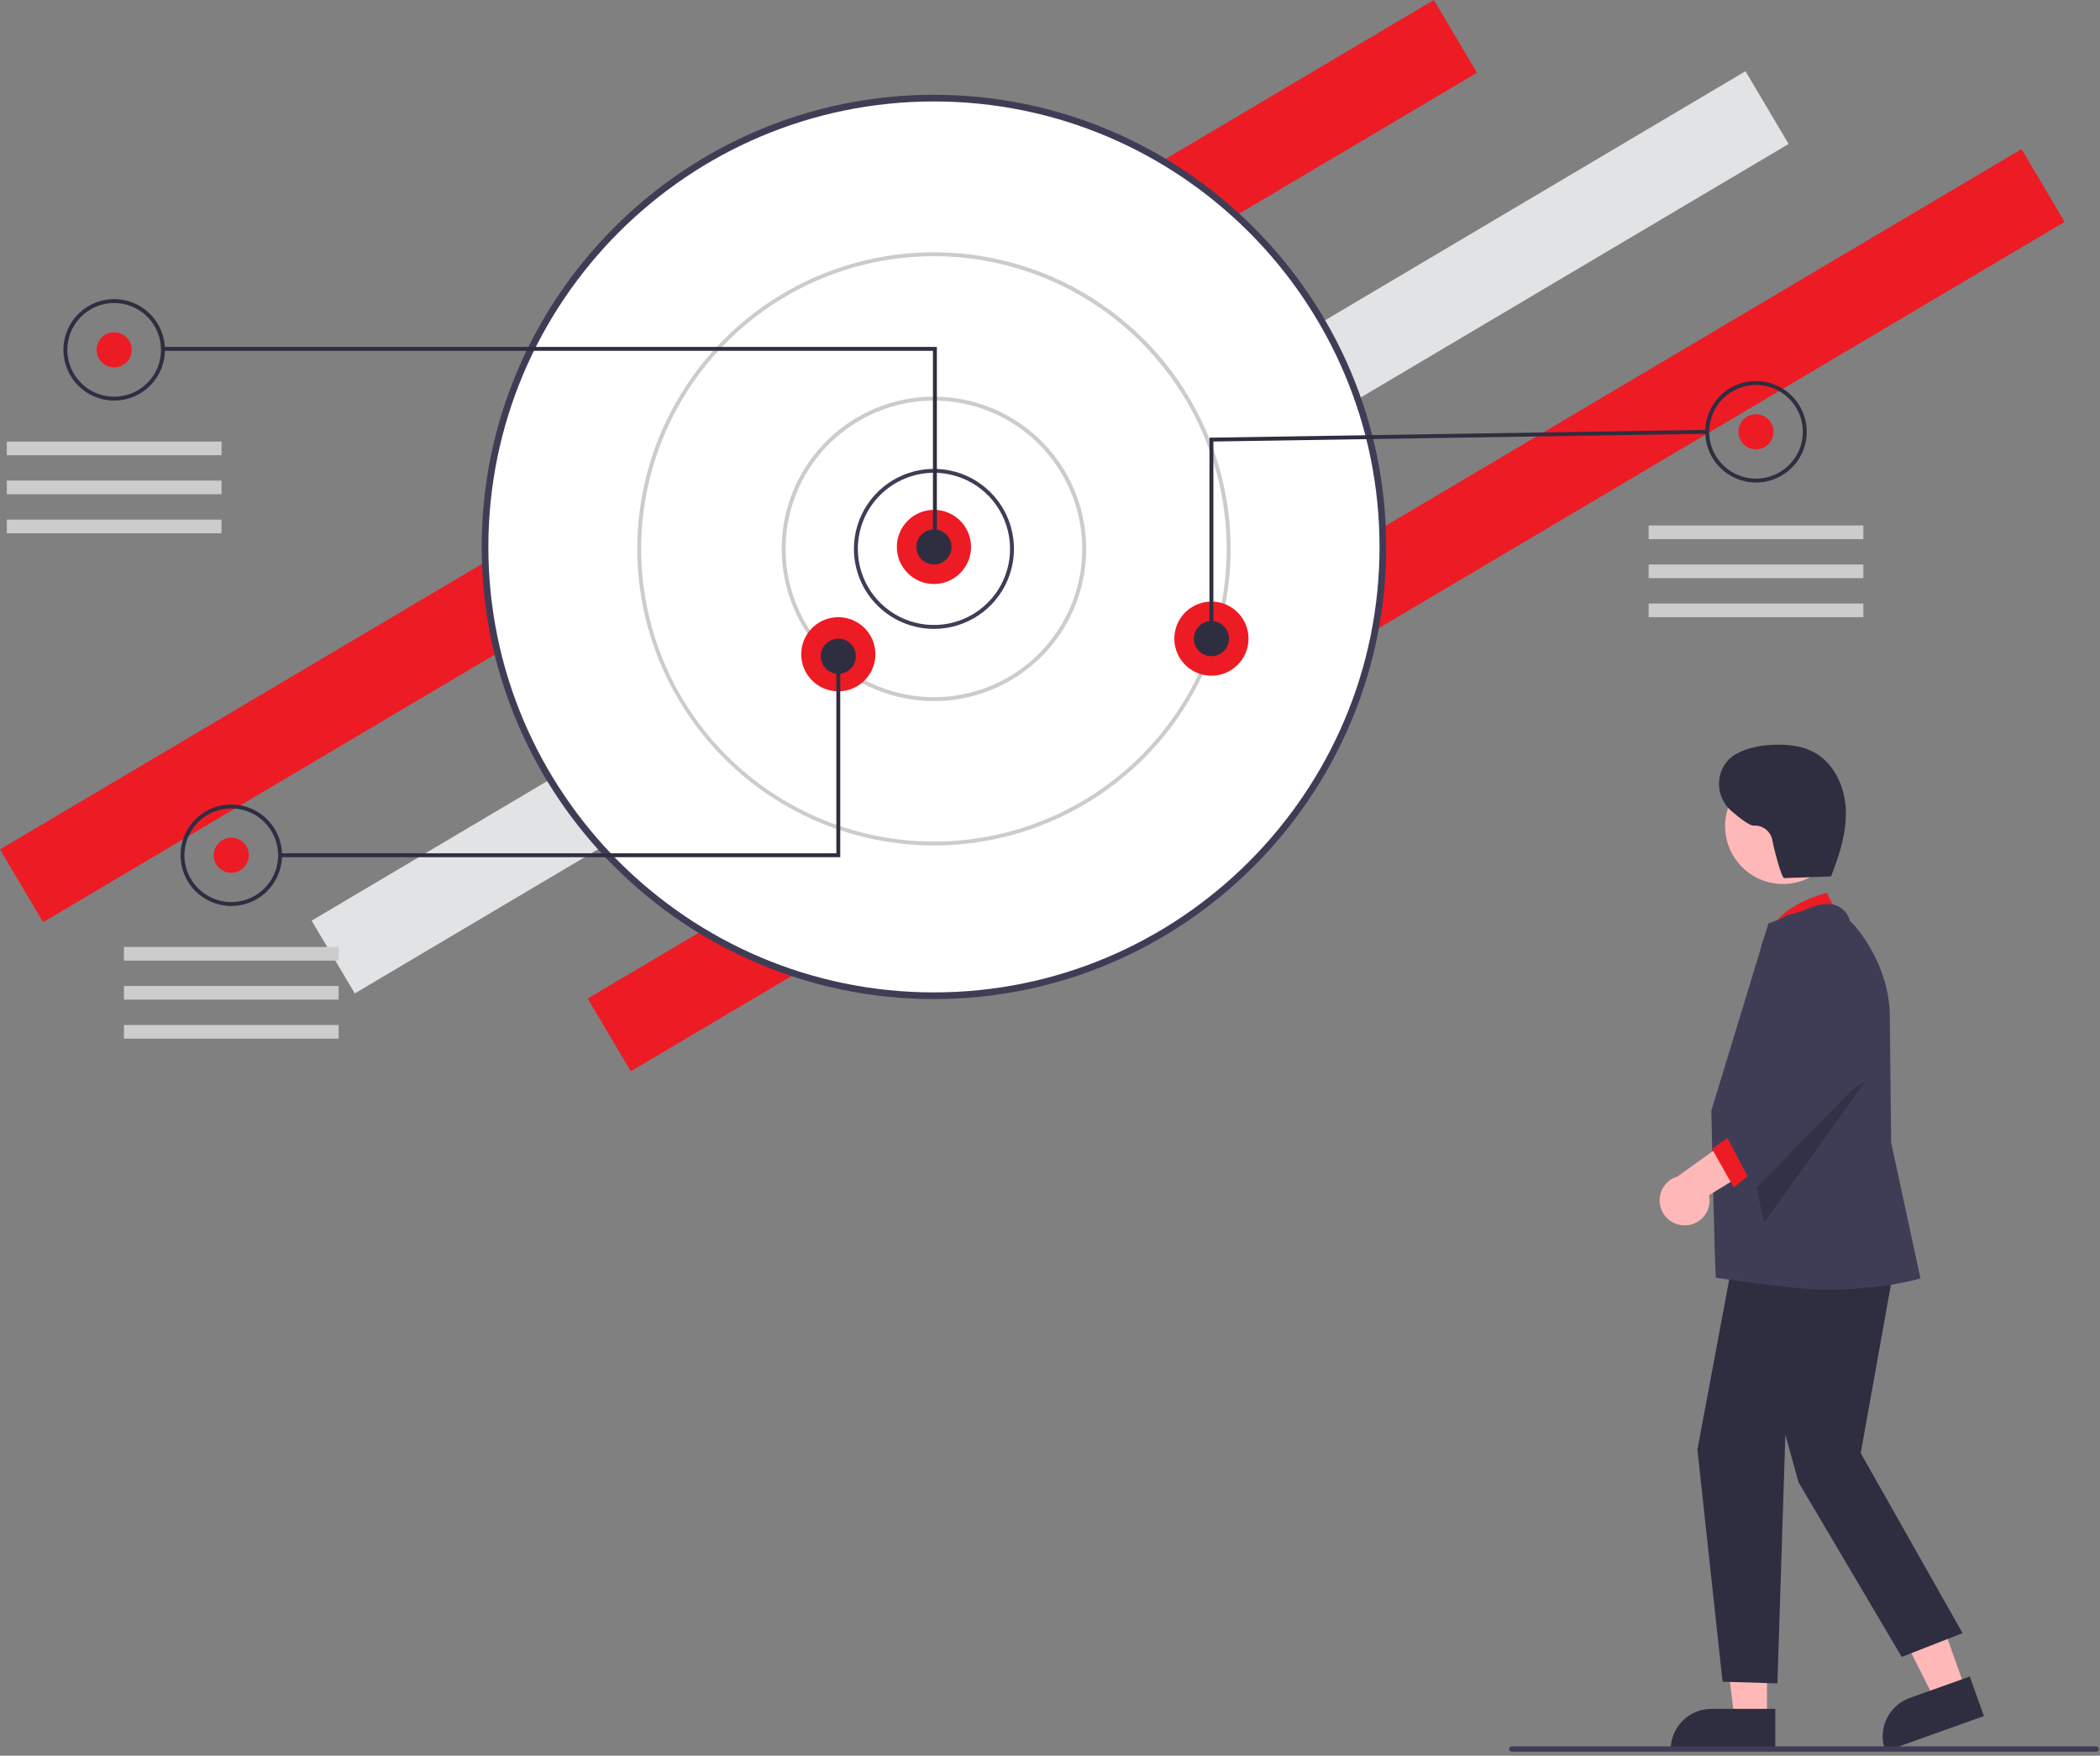 <svg width="397" height="332" viewBox="0 0 397 332" fill="none" xmlns="http://www.w3.org/2000/svg">
<rect x="0" y="0" width="397" height="332" fill="#808080" stroke="none"/>
<g clip-path="url(#clip0_1202_43006)">
<path d="M271.067 -7.56354e-05L0 160.624L8.152 174.381L279.219 13.757L271.067 -7.56354e-05Z" fill="#ED1B24"/>
<path d="M329.983 13.466L58.916 174.09L67.068 187.848L338.135 27.224L329.983 13.466Z" fill="#E2E3E4"/>
<path d="M382.165 28.195L111.098 188.819L119.25 202.576L390.317 41.953L382.165 28.195Z" fill="#ED1B24"/>
<path d="M176.56 188.29C223.431 188.29 261.428 150.293 261.428 103.422C261.428 56.551 223.431 18.554 176.56 18.554C129.689 18.554 91.692 56.551 91.692 103.422C91.692 150.293 129.689 188.29 176.56 188.29Z" fill="white"/>
<path d="M91.061 103.422C91.061 56.278 129.416 17.923 176.56 17.923C223.705 17.923 262.059 56.278 262.059 103.422C262.059 150.566 223.705 188.921 176.56 188.921C129.416 188.921 91.061 150.566 91.061 103.422ZM92.324 103.422C92.324 149.87 130.112 187.659 176.56 187.659C223.008 187.659 260.797 149.87 260.797 103.422C260.797 56.974 223.008 19.185 176.56 19.185C130.112 19.185 92.324 56.974 92.324 103.422Z" fill="#3F3D56"/>
<path d="M161.432 103.791C161.432 100.799 162.319 97.874 163.981 95.386C165.644 92.898 168.006 90.959 170.771 89.814C173.535 88.669 176.577 88.369 179.512 88.953C182.446 89.537 185.142 90.977 187.258 93.093C189.373 95.209 190.814 97.905 191.398 100.839C191.982 103.774 191.682 106.816 190.537 109.58C189.392 112.345 187.453 114.707 184.965 116.37C182.477 118.032 179.552 118.919 176.56 118.919C172.548 118.919 168.7 117.325 165.863 114.488C163.025 111.651 161.432 107.803 161.432 103.791ZM176.56 89.4C172.745 89.404 169.087 90.922 166.389 93.62C163.691 96.318 162.174 99.975 162.17 103.791C162.17 106.637 163.014 109.419 164.595 111.786C166.176 114.152 168.424 115.997 171.053 117.086C173.683 118.175 176.576 118.46 179.368 117.905C182.159 117.35 184.723 115.979 186.736 113.966C188.748 111.954 190.119 109.39 190.674 106.598C191.23 103.807 190.945 100.913 189.855 98.284C188.766 95.654 186.922 93.407 184.555 91.825C182.189 90.244 179.406 89.4 176.56 89.4Z" fill="#3F3D56"/>
<path d="M147.779 103.791C147.779 98.098 149.467 92.534 152.629 87.801C155.792 83.068 160.287 79.379 165.546 77.2C170.805 75.022 176.592 74.452 182.175 75.563C187.758 76.673 192.886 79.414 196.912 83.439C200.937 87.465 203.678 92.593 204.788 98.176C205.899 103.759 205.329 109.546 203.151 114.805C200.972 120.064 197.283 124.559 192.55 127.722C187.817 130.884 182.253 132.572 176.56 132.572C172.781 132.572 169.038 131.828 165.546 130.381C162.054 128.935 158.881 126.815 156.209 124.142C153.536 121.47 151.416 118.297 149.97 114.805C148.523 111.313 147.779 107.57 147.779 103.791ZM176.56 75.748C171.014 75.748 165.592 77.392 160.98 80.474C156.368 83.555 152.774 87.935 150.652 93.059C148.529 98.183 147.974 103.822 149.056 109.262C150.138 114.702 152.809 119.698 156.731 123.62C160.652 127.542 165.649 130.213 171.089 131.295C176.529 132.377 182.168 131.822 187.292 129.699C192.416 127.577 196.796 123.983 199.877 119.371C202.959 114.759 204.603 109.337 204.603 103.791C204.595 96.356 201.638 89.228 196.381 83.97C191.123 78.713 183.995 75.756 176.56 75.748Z" fill="#CCCCCC"/>
<path d="M120.474 103.791C120.474 92.698 123.763 81.854 129.926 72.631C136.089 63.407 144.848 56.218 155.097 51.974C165.345 47.728 176.622 46.618 187.502 48.782C198.382 50.946 208.376 56.288 216.219 64.132C224.063 71.975 229.405 81.969 231.569 92.849C233.733 103.729 232.623 115.006 228.377 125.254C224.132 135.503 216.944 144.262 207.72 150.425C198.497 156.588 187.653 159.877 176.56 159.877C161.69 159.861 147.434 153.946 136.919 143.431C126.405 132.917 120.49 118.661 120.474 103.791ZM176.56 48.442C165.613 48.442 154.912 51.688 145.81 57.77C136.708 63.852 129.614 72.496 125.425 82.61C121.236 92.723 120.139 103.852 122.275 114.589C124.411 125.325 129.682 135.187 137.423 142.928C145.163 150.669 155.026 155.94 165.762 158.076C176.499 160.212 187.628 159.115 197.741 154.926C207.855 150.737 216.499 143.643 222.581 134.541C228.663 125.439 231.909 114.738 231.909 103.791C231.892 89.117 226.056 75.048 215.679 64.672C205.303 54.295 191.234 48.459 176.56 48.442Z" fill="#CCCCCC"/>
<path d="M176.56 110.433C180.432 110.433 183.571 107.294 183.571 103.422C183.571 99.55 180.432 96.411 176.56 96.411C172.688 96.411 169.549 99.55 169.549 103.422C169.549 107.294 172.688 110.433 176.56 110.433Z" fill="#ED1B24"/>
<path d="M158.48 130.727C162.352 130.727 165.49 127.588 165.49 123.716C165.49 119.844 162.352 116.706 158.48 116.706C154.608 116.706 151.469 119.844 151.469 123.716C151.469 127.588 154.608 130.727 158.48 130.727Z" fill="#ED1B24"/>
<path d="M229.018 127.775C232.89 127.775 236.028 124.636 236.028 120.764C236.028 116.893 232.89 113.754 229.018 113.754C225.146 113.754 222.007 116.893 222.007 120.764C222.007 124.636 225.146 127.775 229.018 127.775Z" fill="#ED1B24"/>
<path d="M176.56 106.743C178.394 106.743 179.881 105.256 179.881 103.422C179.881 101.588 178.394 100.101 176.56 100.101C174.726 100.101 173.239 101.588 173.239 103.422C173.239 105.256 174.726 106.743 176.56 106.743Z" fill="#2F2E41"/>
<path d="M229.018 124.085C230.852 124.085 232.339 122.598 232.339 120.764C232.339 118.93 230.852 117.443 229.018 117.443C227.184 117.443 225.697 118.93 225.697 120.764C225.697 122.598 227.184 124.085 229.018 124.085Z" fill="#2F2E41"/>
<path d="M158.48 127.406C160.314 127.406 161.801 125.919 161.801 124.085C161.801 122.251 160.314 120.764 158.48 120.764C156.646 120.764 155.159 122.251 155.159 124.085C155.159 125.919 156.646 127.406 158.48 127.406Z" fill="#2F2E41"/>
<path d="M21.584 69.475C23.418 69.475 24.905 67.988 24.905 66.154C24.905 64.32 23.418 62.833 21.584 62.833C19.75 62.833 18.263 64.32 18.263 66.154C18.263 67.988 19.75 69.475 21.584 69.475Z" fill="#ED1B24"/>
<path d="M176.375 66.339H30.624V65.601H177.114V103.606H176.375V66.339Z" fill="#2F2E41"/>
<path d="M11.99 66.154C11.99 64.256 12.553 62.401 13.607 60.824C14.661 59.246 16.16 58.017 17.913 57.29C19.666 56.564 21.595 56.374 23.456 56.744C25.317 57.115 27.026 58.028 28.368 59.37C29.709 60.712 30.623 62.421 30.993 64.282C31.364 66.143 31.174 68.072 30.448 69.825C29.721 71.578 28.492 73.077 26.914 74.131C25.336 75.185 23.482 75.748 21.584 75.748C20.324 75.748 19.077 75.499 17.913 75.017C16.749 74.535 15.691 73.829 14.8 72.938C13.909 72.047 13.203 70.989 12.72 69.825C12.238 68.661 11.99 67.414 11.99 66.154ZM21.584 57.298C19.832 57.298 18.12 57.817 16.664 58.791C15.208 59.764 14.073 61.147 13.402 62.765C12.732 64.383 12.557 66.164 12.898 67.882C13.24 69.599 14.084 71.177 15.322 72.416C16.561 73.654 18.139 74.498 19.856 74.84C21.574 75.181 23.355 75.006 24.973 74.335C26.591 73.665 27.974 72.53 28.947 71.074C29.92 69.618 30.44 67.905 30.44 66.154C30.437 63.806 29.503 61.555 27.843 59.895C26.183 58.235 23.932 57.301 21.584 57.298Z" fill="#2F2E41"/>
<path d="M43.724 165.043C45.558 165.043 47.044 163.556 47.044 161.722C47.044 159.888 45.558 158.401 43.724 158.401C41.889 158.401 40.403 159.888 40.403 161.722C40.403 163.556 41.889 165.043 43.724 165.043Z" fill="#ED1B24"/>
<path d="M34.13 161.722C34.13 159.825 34.692 157.97 35.747 156.392C36.801 154.815 38.299 153.585 40.052 152.859C41.805 152.133 43.734 151.943 45.595 152.313C47.456 152.683 49.166 153.597 50.507 154.939C51.849 156.28 52.763 157.99 53.133 159.851C53.503 161.712 53.313 163.641 52.587 165.394C51.861 167.147 50.631 168.645 49.053 169.699C47.476 170.754 45.621 171.316 43.724 171.316C41.179 171.316 38.739 170.305 36.94 168.506C35.141 166.707 34.13 164.267 34.13 161.722ZM43.724 152.867C41.972 152.867 40.26 153.386 38.803 154.359C37.347 155.332 36.212 156.715 35.542 158.333C34.871 159.952 34.696 161.732 35.038 163.45C35.38 165.168 36.223 166.746 37.462 167.984C38.7 169.223 40.278 170.066 41.996 170.408C43.714 170.75 45.494 170.574 47.112 169.904C48.731 169.234 50.114 168.099 51.087 166.642C52.06 165.186 52.579 163.474 52.579 161.722C52.577 159.375 51.643 157.124 49.983 155.463C48.322 153.803 46.071 152.869 43.724 152.867Z" fill="#2F2E41"/>
<path d="M331.966 84.972C333.8 84.972 335.287 83.486 335.287 81.651C335.287 79.817 333.8 78.331 331.966 78.331C330.132 78.331 328.645 79.817 328.645 81.651C328.645 83.486 330.132 84.972 331.966 84.972Z" fill="#ED1B24"/>
<path d="M322.372 81.651C322.372 79.754 322.935 77.899 323.989 76.321C325.043 74.744 326.542 73.514 328.295 72.788C330.048 72.062 331.977 71.872 333.838 72.242C335.699 72.612 337.408 73.526 338.75 74.868C340.092 76.209 341.005 77.919 341.375 79.78C341.746 81.641 341.556 83.57 340.83 85.323C340.103 87.076 338.874 88.574 337.296 89.628C335.718 90.683 333.864 91.245 331.966 91.245C330.706 91.245 329.459 90.997 328.295 90.515C327.131 90.033 326.073 89.326 325.182 88.435C324.291 87.544 323.585 86.487 323.103 85.323C322.62 84.159 322.372 82.911 322.372 81.651ZM331.966 72.796C329.618 72.798 327.367 73.732 325.707 75.392C324.047 77.053 323.113 79.303 323.11 81.651C323.11 83.403 323.63 85.115 324.603 86.571C325.576 88.028 326.959 89.163 328.577 89.833C330.195 90.503 331.976 90.679 333.694 90.337C335.412 89.995 336.99 89.152 338.228 87.913C339.467 86.675 340.31 85.097 340.652 83.379C340.993 81.661 340.818 79.881 340.148 78.262C339.477 76.644 338.342 75.261 336.886 74.288C335.43 73.315 333.718 72.796 331.966 72.796Z" fill="#2F2E41"/>
<path d="M228.648 82.764L322.736 81.282L322.747 82.02L229.387 83.49V120.764H228.648V82.764Z" fill="#2F2E41"/>
<path d="M52.949 161.353H158.111V124.085H158.848V162.091H52.949V161.353Z" fill="#2F2E41"/>
<path d="M41.879 83.496H1.29V86.079H41.879V83.496Z" fill="#CCCCCC"/>
<path d="M41.879 90.876H1.29V93.459H41.879V90.876Z" fill="#CCCCCC"/>
<path d="M41.879 98.256H1.29V100.839H41.879V98.256Z" fill="#CCCCCC"/>
<path d="M64.018 179.065H23.429V181.648H64.018V179.065Z" fill="#CCCCCC"/>
<path d="M64.018 186.445H23.429V189.028H64.018V186.445Z" fill="#CCCCCC"/>
<path d="M64.018 193.824H23.429V196.407H64.018V193.824Z" fill="#CCCCCC"/>
<path d="M352.261 99.363H311.672V101.946H352.261V99.363Z" fill="#CCCCCC"/>
<path d="M352.261 106.743H311.672V109.326H352.261V106.743Z" fill="#CCCCCC"/>
<path d="M352.261 114.123H311.672V116.705H352.261V114.123Z" fill="#CCCCCC"/>
<path d="M371.583 319.431L365.811 321.494L355.107 300.211L363.626 297.166L371.583 319.431Z" fill="#FFB8B8"/>
<path d="M356.443 331.151L356.359 330.916C355.674 328.994 355.78 326.88 356.653 325.037C357.526 323.193 359.094 321.771 361.014 321.082L372.382 317.02L375.055 324.5L356.443 331.151Z" fill="#2F2E41"/>
<path d="M334.047 325.14L327.918 325.14L325.001 301.496L334.048 301.496L334.047 325.14Z" fill="#FFB8B8"/>
<path d="M335.611 331.082L315.845 331.081V330.831C315.845 329.821 316.044 328.821 316.431 327.887C316.818 326.954 317.384 326.106 318.099 325.391C318.813 324.677 319.661 324.11 320.594 323.724C321.528 323.337 322.528 323.138 323.539 323.138L335.611 323.139L335.611 331.082Z" fill="#2F2E41"/>
<path d="M348.017 174.085L345.352 168.817C345.352 168.817 335.42 171.306 334.517 177.061L348.017 174.085Z" fill="#ED1B24"/>
<path d="M359.017 234.317L351.767 274.774L371.017 308.817L359.517 313.317L340.017 280.317L337.517 271.317L336.017 318.317L325.646 318.002L320.891 274.116L328.517 233.317L359.017 234.317Z" fill="#2F2E41"/>
<path d="M324.391 241.616C324.166 240.614 323.52 210.029 323.52 210.029C323.52 210.029 334.183 175.025 334.281 174.737L334.319 174.625L342.414 171.59C342.528 171.538 345.225 170.336 347.432 171.338C347.998 171.613 348.497 172.009 348.894 172.497C349.292 172.986 349.578 173.555 349.732 174.165C350.651 174.849 357.267 182.261 357.267 192.315L357.517 216.04L363.065 241.76L362.819 241.812C362.668 241.844 355.906 243.881 345.255 243.881C339.338 243.881 324.391 241.616 324.391 241.616Z" fill="#3F3D56"/>
<path d="M337.071 167.159C343.114 167.159 348.013 162.26 348.013 156.217C348.013 150.175 343.114 145.276 337.071 145.276C331.029 145.276 326.13 150.175 326.13 156.217C326.13 162.26 331.029 167.159 337.071 167.159Z" fill="#FFB8B8"/>
<path opacity="0.2" d="M352.659 204.42L333.517 231.128L330.69 218.656L352.659 204.42Z" fill="black"/>
<path d="M318.686 231.704C319.371 231.677 320.043 231.5 320.653 231.185C321.263 230.87 321.796 230.425 322.216 229.882C322.635 229.339 322.931 228.71 323.081 228.04C323.231 227.37 323.233 226.676 323.085 226.005L337.308 217.281L329.455 213.606L317.152 222.455C316.042 222.777 315.089 223.495 314.473 224.473C313.857 225.451 313.621 226.621 313.81 227.761C313.999 228.901 314.6 229.932 315.499 230.659C316.397 231.386 317.531 231.758 318.686 231.704Z" fill="#FFB8B8"/>
<path d="M328.517 213.817L323.646 217.231L327.777 224.567L333.517 219.817L328.517 213.817Z" fill="#ED1B24"/>
<path d="M325.967 214.033L337.426 200.751L333.036 182.432C332.582 180.539 332.832 178.545 333.741 176.823C334.649 175.101 336.154 173.769 337.972 173.075C339.791 172.381 341.801 172.372 343.625 173.051C345.45 173.73 346.965 175.05 347.888 176.764L347.988 176.949L352.033 204.153L331.706 224.989L325.967 214.033Z" fill="#3F3D56"/>
<path d="M346.391 165.717L337.31 166.043C336.756 166.063 335.254 160.089 335.057 158.849C334.902 158.043 334.458 157.32 333.808 156.816C333.159 156.313 332.349 156.063 331.529 156.113C330.849 156.177 329.135 154.907 327.366 153.403C324.007 150.548 324.182 145.186 327.871 142.773C327.972 142.707 328.071 142.647 328.168 142.593C330.495 141.29 333.218 140.853 335.885 140.819C338.302 140.789 340.788 141.093 342.918 142.238C346.736 144.289 348.768 148.772 348.947 153.103C349.125 157.434 347.737 161.668 346.162 165.706" fill="#2F2E41"/>
<path d="M396.281 331.232H285.781C285.649 331.232 285.522 331.179 285.428 331.086C285.334 330.992 285.281 330.865 285.281 330.732C285.281 330.599 285.334 330.472 285.428 330.378C285.522 330.285 285.649 330.232 285.781 330.232H396.281C396.414 330.232 396.541 330.285 396.635 330.378C396.729 330.472 396.781 330.599 396.781 330.732C396.781 330.865 396.729 330.992 396.635 331.086C396.541 331.179 396.414 331.232 396.281 331.232Z" fill="#3F3D56"/>
</g>
<defs>
<clipPath id="clip0_1202_43006">
<rect width="396.781" height="331.232" fill="white"/>
</clipPath>
</defs>
</svg>
